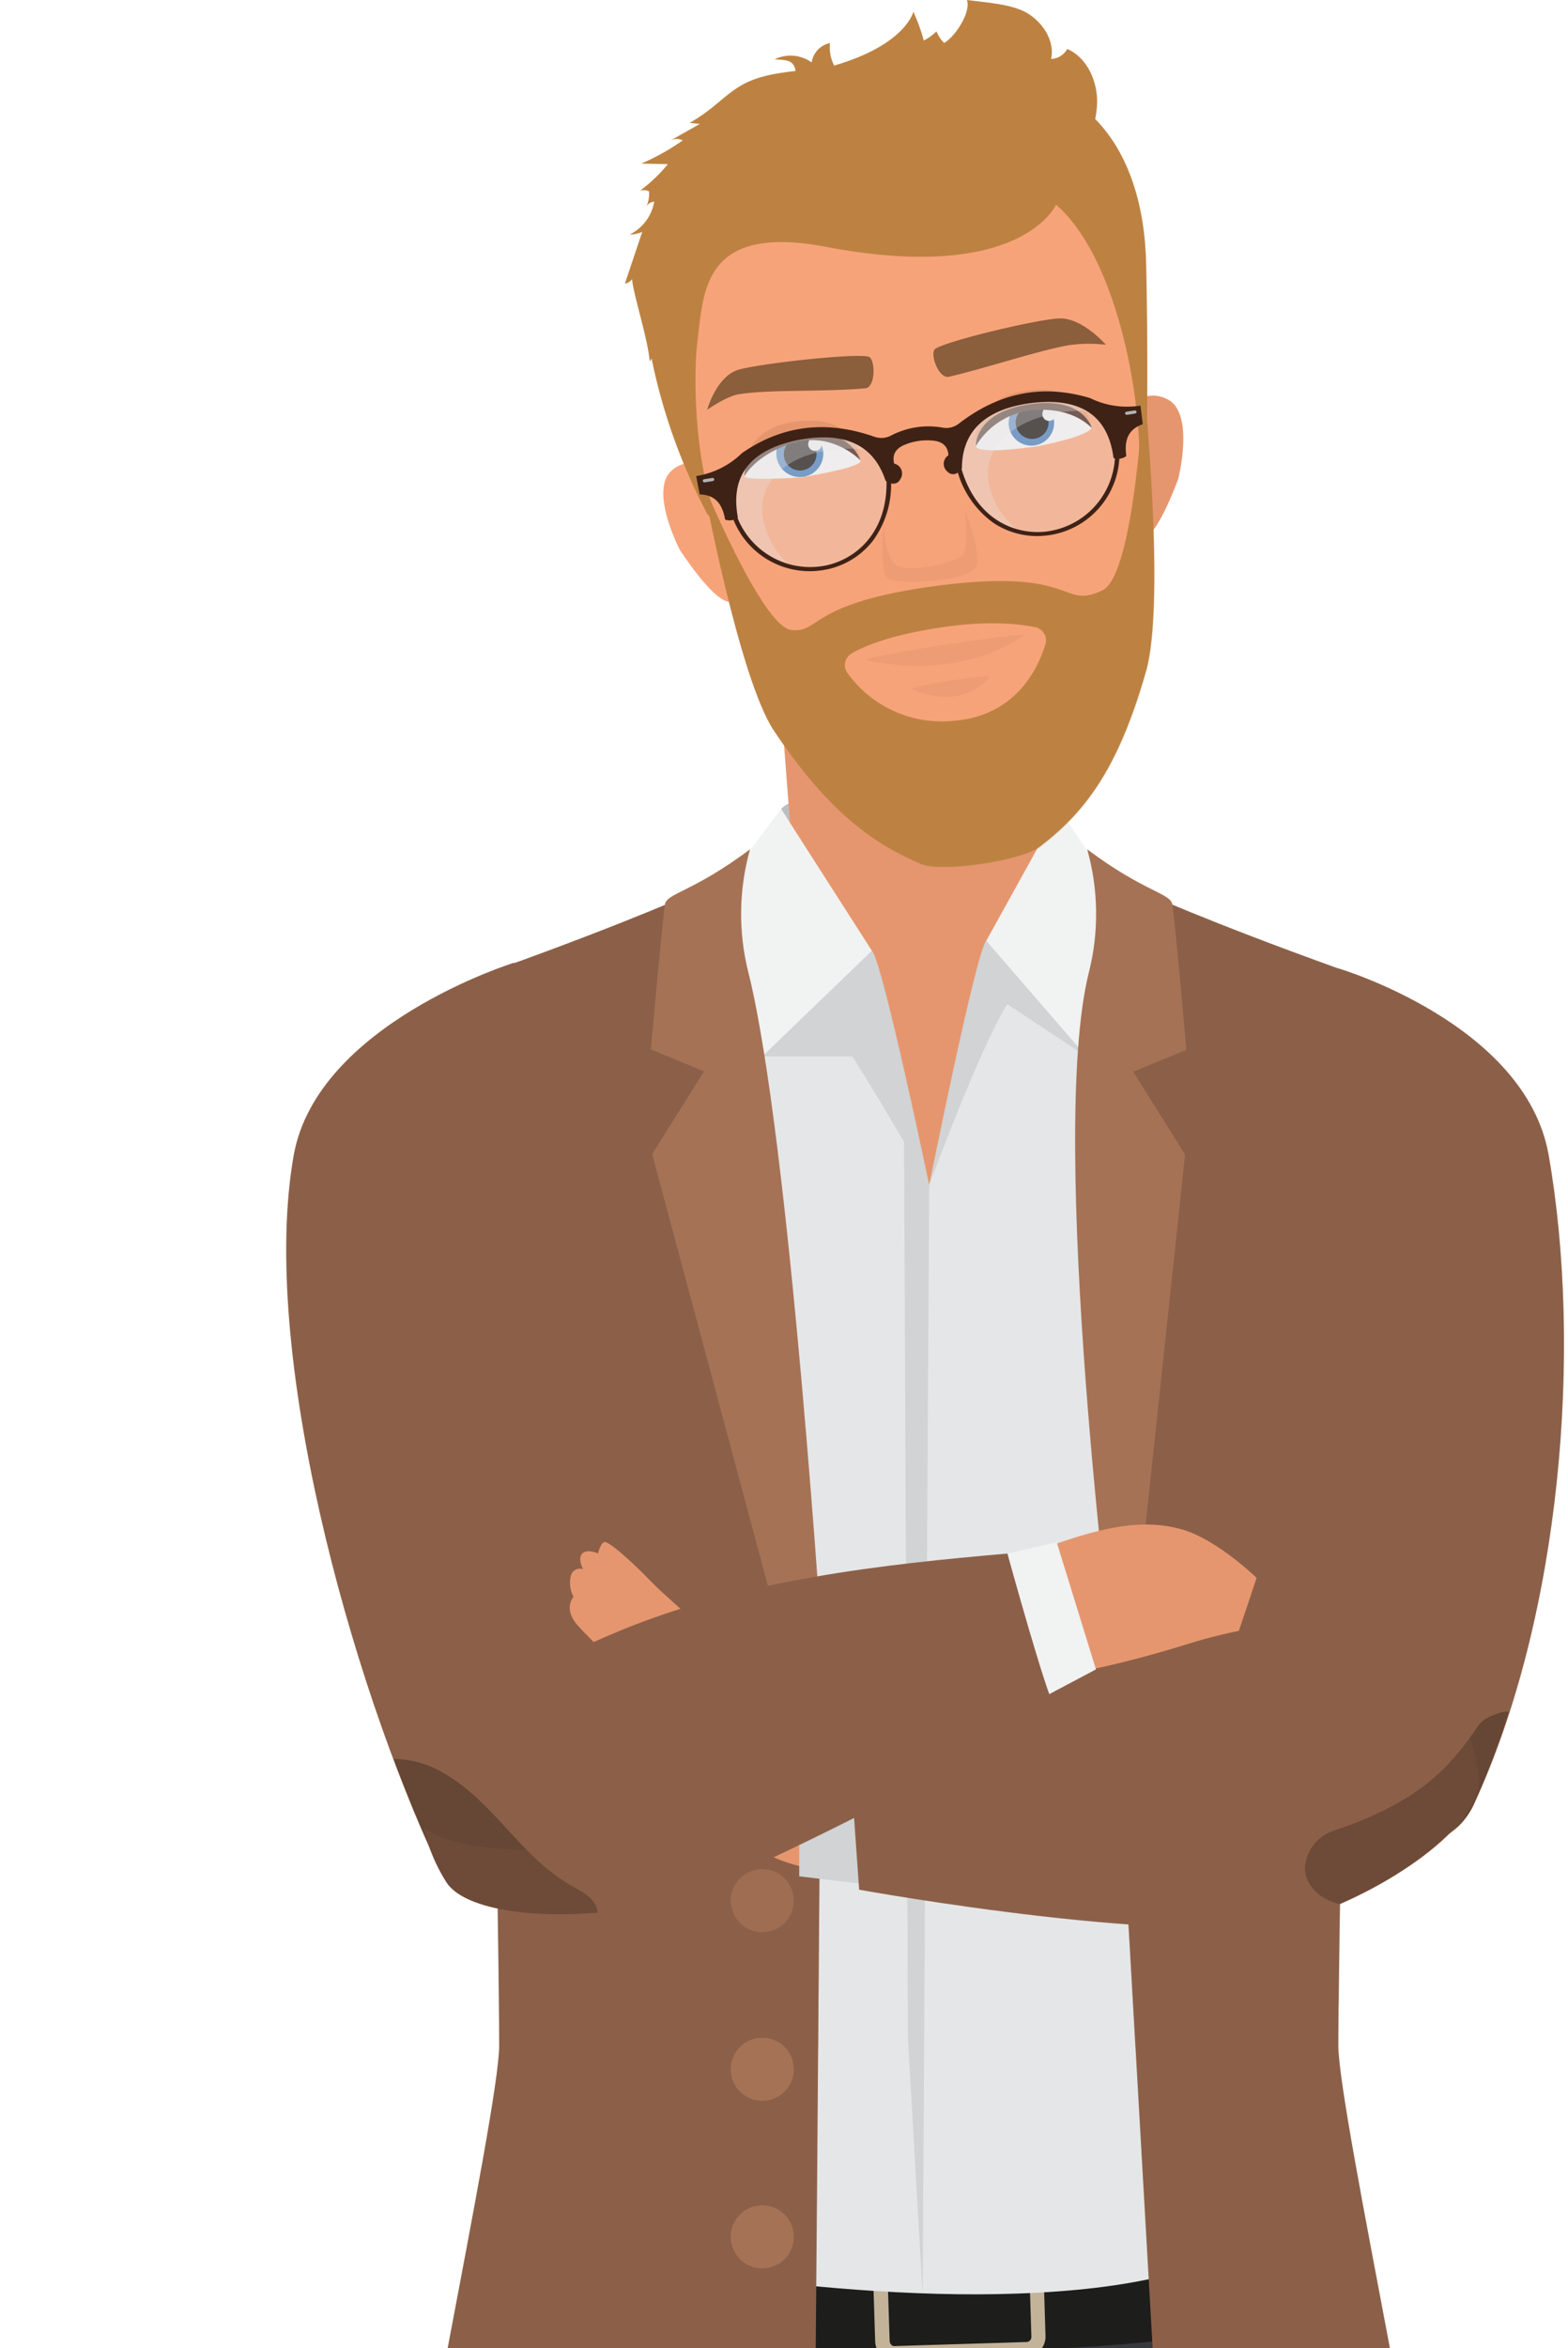 <svg width="286" height="428" viewBox="0 0 286 428" fill="none" xmlns="http://www.w3.org/2000/svg">
<path d="M55.789 727.53C56.299 716.61 76.379 564.32 89.089 479.29C94.089 445.72 100.089 423.09 100.089 423.09L233.789 419.25C237.239 428.56 244.559 446.55 246.129 471.92C253.949 597.92 236.499 880.57 231.269 897.31C229.469 903.08 176.949 908.68 180.369 889.52C183.789 870.36 172.659 528.87 172.659 528.87C172.659 528.87 118.869 705.08 118.459 723.36C118.029 742.49 87.089 891.08 75.669 895.15C64.249 899.22 22.669 904.15 23.729 895.73C24.789 887.31 55.069 742.75 55.789 727.53Z" fill="#36393D"/>
<g style="mix-blend-mode:screen" opacity="0.2">
<path d="M55.789 727.529C56.499 712.299 94.269 425.689 94.269 425.689L164.629 429.499L162.769 520.269L172.669 528.909C172.669 528.909 118.879 705.119 118.469 723.399C118.039 742.529 87.099 891.119 75.679 895.189C64.259 899.259 22.679 904.189 23.739 895.769C24.799 887.349 55.069 742.749 55.789 727.529Z" fill="#2E2B2D"/>
</g>
<path d="M101.27 409.631C124.38 412.931 177.49 413.801 199.04 409.891C220.59 405.981 230.14 403.811 230.14 403.811L233.73 419.251C233.73 419.251 239.52 425.251 196.96 427.841C154.4 430.431 108.79 428.071 101.27 424.951C97.88 423.531 101.27 409.631 101.27 409.631Z" fill="#1D1D1B"/>
<path d="M189.369 425.87C189.385 426.161 189.343 426.453 189.245 426.728C189.148 427.003 188.996 427.256 188.8 427.472C188.603 427.688 188.366 427.862 188.101 427.986C187.837 428.109 187.55 428.178 187.259 428.19L163.179 428.94C162.886 428.945 162.596 428.893 162.324 428.785C162.052 428.678 161.804 428.518 161.594 428.314C161.384 428.111 161.216 427.868 161.1 427.6C160.984 427.331 160.923 427.042 160.919 426.75L160.509 413.42C160.494 413.129 160.537 412.838 160.635 412.563C160.733 412.289 160.885 412.036 161.081 411.821C161.277 411.605 161.514 411.43 161.778 411.307C162.042 411.183 162.328 411.113 162.619 411.1L186.709 410.35C187 410.346 187.29 410.399 187.561 410.507C187.832 410.615 188.078 410.775 188.287 410.979C188.496 411.182 188.663 411.425 188.778 411.693C188.893 411.96 188.955 412.248 188.959 412.54L189.369 425.87Z" fill="#1D1D1B"/>
<path d="M163.1 430.24C162.228 430.241 161.389 429.904 160.76 429.3C160.413 428.978 160.135 428.59 159.941 428.159C159.747 427.728 159.641 427.262 159.63 426.79L159.21 413.46C159.199 412.987 159.282 412.516 159.454 412.075C159.626 411.634 159.882 411.231 160.21 410.89C160.518 410.558 160.889 410.291 161.301 410.104C161.713 409.917 162.158 409.813 162.61 409.8L186.7 409.05C187.611 409.031 188.493 409.368 189.16 409.99C189.852 410.645 190.258 411.547 190.29 412.5L190.7 425.83C190.719 426.788 190.36 427.715 189.7 428.41C189.074 429.073 188.211 429.461 187.3 429.49L163.21 430.23L163.1 430.24ZM186.78 411.64L162.69 412.39C162.465 412.399 162.254 412.496 162.1 412.66C162.008 412.754 161.937 412.867 161.892 412.992C161.848 413.116 161.83 413.248 161.84 413.38L162.27 426.69C162.273 426.821 162.302 426.95 162.355 427.07C162.409 427.191 162.485 427.299 162.58 427.39C162.651 427.477 162.744 427.544 162.85 427.584C162.955 427.624 163.068 427.637 163.18 427.62L187.27 426.88C187.381 426.876 187.491 426.85 187.592 426.804C187.693 426.757 187.784 426.691 187.86 426.61C187.951 426.516 188.021 426.404 188.065 426.282C188.11 426.16 188.129 426.03 188.12 425.9L187.71 412.56C187.707 412.428 187.678 412.299 187.625 412.179C187.571 412.059 187.495 411.95 187.4 411.86C187.223 411.725 187.001 411.664 186.78 411.69V411.64Z" fill="#C3B398"/>
<path d="M142.499 147.471C145.799 142.321 190.689 145.621 193.189 147.471C195.689 149.321 196.589 166.181 196.589 166.181V191.181L139.269 185.831L139.039 164.761C139.039 164.761 139.269 152.531 142.499 147.471Z" fill="#BCBEC0"/>
<path d="M89.09 184.4C112.79 175.69 128.09 171.11 135.16 167.94C141.04 165.41 144.61 156.51 144.09 149.94C143.2 138.77 140.88 106.87 140.88 106.87L190.72 104.17C190.72 104.17 188.85 143.82 192.54 156.5C194.44 163 199.97 164.75 204.54 166.17C220.11 170.98 223.75 178.78 239.32 193.76C252.24 206.2 235.87 302.27 228.32 341.01C224.95 358.32 227.91 398.35 227.91 398.35C182.67 411.54 124.99 407.64 105.78 389.88C105.78 389.88 106.55 354.01 105.59 337.7C103.42 299.95 91.15 222.86 89.09 184.4Z" fill="#E6966E"/>
<path d="M137.679 163.92C141.429 167.79 151.569 170.28 158.279 181.75L169.489 216.01C169.489 216.01 173.069 197.92 179.889 185.88C186.449 174.3 196.179 168.82 202.639 165.75C202.639 165.75 239.079 173.25 248.389 178.8C257.699 184.35 243.119 277.61 243.119 277.61C243.119 277.61 231.959 343.88 230.119 403.81C230.119 403.81 228.659 416.49 185.649 418.05C146.569 419.46 101.249 409.63 101.249 409.63C105.029 383.17 88.059 269.27 88.059 269.27C88.059 269.27 81.939 178.46 93.709 175.48C106.629 172.23 137.679 163.92 137.679 163.92Z" fill="#E5E6E7"/>
<path d="M159.029 173.289C160.959 175.149 169.489 216.009 169.489 216.009C169.489 216.009 161.079 201.389 155.489 192.569H139.059L142.519 147.469C142.519 147.469 157.099 171.439 159.029 173.289Z" fill="#D1D3D4"/>
<path d="M159.03 173.289L139.03 192.569C139.03 192.569 130.15 172.349 131.58 163.709C132.08 160.709 142.49 147.469 142.49 147.469L159.03 173.289Z" fill="#F1F2F2"/>
<path d="M179.89 171.48C178.04 173.34 169.49 216.01 169.49 216.01C169.49 216.01 178.35 191.83 183.71 183.01L198.16 192.58L193.16 147.48C193.16 147.48 181.73 169.62 179.89 171.48Z" fill="#D1D3D4"/>
<path d="M179.891 171.479L198.16 192.569C198.16 192.569 205.931 174.809 204.571 166.179C204.091 163.179 193.19 147.469 193.19 147.469L179.891 171.479Z" fill="#F1F2F2"/>
<path d="M169.489 216.011L168.289 418.251L165.609 371.591L164.898 207.891L169.489 216.011Z" fill="#D1D3D4"/>
<path d="M203.12 303.169C203.12 303.169 213.33 482.359 213.78 489.599C214.23 496.839 258.87 485.379 261.11 478.469C263.35 471.559 244.11 385.089 244.11 372.779C244.11 360.469 245.53 245.779 249.5 233.529C253.47 221.279 255.69 180.679 244.11 176.529C220.24 167.949 208.32 162.529 208.32 162.529L198.57 186.459L203.12 303.169Z" fill="#8C6048"/>
<g style="mix-blend-mode:multiply" opacity="0.3">
<path d="M246.76 264.14C246.27 263.36 245.759 262.98 245.219 263.2C238.699 265.87 220.22 273.48 202.1 276.73L203.1 303.17C203.1 303.17 204.95 335.47 207.1 373.17C220.1 371.98 234.539 368.17 244.209 365.32C244.419 345.83 245.18 296.89 246.76 264.14Z" fill="#8C6048"/>
</g>
<path d="M213.839 164.901C213.539 162.761 208.839 162.691 198.299 154.801C200.36 162.108 200.471 169.828 198.619 177.191C190.999 207.481 203.119 303.191 203.119 303.191L204.209 322.441L216.149 210.441L206.689 195.341L216.389 191.341C216.389 191.341 214.509 169.741 213.839 164.901Z" fill="#A67255"/>
<path d="M149.689 311.341C149.689 311.341 148.499 483.251 148.049 490.491C147.599 497.731 76.279 485.381 74.049 478.491C71.819 471.601 91.049 385.111 91.049 372.801C91.049 360.491 89.629 245.801 85.659 233.551C81.689 221.301 79.469 180.701 91.049 176.551C114.919 167.971 126.839 162.551 126.839 162.551L136.589 186.481L149.689 311.341Z" fill="#8C6048"/>
<path d="M139.039 340.689C137.901 340.689 136.789 341.027 135.844 341.659C134.898 342.291 134.161 343.19 133.726 344.241C133.291 345.293 133.178 346.449 133.4 347.565C133.623 348.681 134.172 349.705 134.977 350.509C135.782 351.313 136.807 351.859 137.923 352.08C139.04 352.301 140.196 352.186 141.246 351.749C142.297 351.312 143.194 350.574 143.825 349.627C144.456 348.68 144.791 347.567 144.789 346.429C144.789 345.675 144.64 344.928 144.351 344.231C144.062 343.533 143.638 342.9 143.104 342.367C142.57 341.834 141.936 341.411 141.239 341.124C140.541 340.836 139.794 340.688 139.039 340.689Z" fill="#A67255"/>
<path d="M139.039 371.42C137.901 371.42 136.789 371.757 135.844 372.39C134.898 373.022 134.161 373.921 133.726 374.972C133.291 376.023 133.178 377.18 133.4 378.295C133.623 379.411 134.172 380.436 134.977 381.239C135.782 382.043 136.807 382.59 137.923 382.811C139.04 383.031 140.196 382.916 141.246 382.479C142.297 382.043 143.194 381.304 143.825 380.357C144.456 379.41 144.791 378.298 144.789 377.16C144.789 376.405 144.64 375.658 144.351 374.961C144.062 374.264 143.638 373.631 143.104 373.098C142.57 372.564 141.936 372.142 141.239 371.854C140.541 371.566 139.794 371.419 139.039 371.42Z" fill="#A67255"/>
<path d="M139.039 401.961C137.902 401.961 136.79 402.298 135.845 402.93C134.899 403.562 134.162 404.46 133.727 405.511C133.292 406.561 133.178 407.717 133.4 408.833C133.621 409.948 134.169 410.973 134.973 411.777C135.777 412.581 136.802 413.129 137.917 413.35C139.033 413.572 140.189 413.458 141.24 413.023C142.29 412.588 143.188 411.851 143.82 410.905C144.452 409.96 144.789 408.848 144.789 407.711C144.79 406.955 144.643 406.207 144.354 405.509C144.066 404.811 143.642 404.176 143.108 403.642C142.574 403.108 141.939 402.684 141.241 402.396C140.543 402.107 139.795 401.96 139.039 401.961Z" fill="#A67255"/>
<g style="mix-blend-mode:multiply" opacity="0.3">
<path d="M103.949 263.199C103.949 263.199 94.009 292.539 90.109 316.969C90.339 326.909 90.519 336.439 90.649 344.799C99.439 361.459 139.109 371.089 149.229 373.309C149.499 339.389 149.689 311.309 149.689 311.309L148.189 297.049L145.769 291.049C145.769 291.049 126.749 282.249 103.949 263.199Z" fill="#8C6048"/>
</g>
<path d="M121.269 164.901C121.569 162.761 126.269 162.691 136.809 154.801C134.748 162.108 134.637 169.828 136.489 177.191C144.099 207.481 150.199 303.441 150.199 303.441L149.099 322.701L118.959 210.371L128.419 195.271L118.719 191.271C118.719 191.271 120.639 169.741 121.269 164.901Z" fill="#A67255"/>
<g style="mix-blend-mode:multiply" opacity="0.5">
<g style="mix-blend-mode:multiply" opacity="0.5">
<path d="M227.83 299.621L228.15 299.561L227.83 299.621Z" fill="#F1F2F2"/>
</g>
</g>
<path d="M93.749 175.48C100.649 198.25 106.449 238.63 111.749 271.21C111.749 271.21 123.149 308.85 126.569 315.1C131.899 324.84 89.479 360.48 80.039 340.48C63.799 306.06 47.269 245.89 53.579 210.53C57.889 186.6 93.749 175.48 93.749 175.48Z" fill="#8C6048"/>
<g style="mix-blend-mode:multiply" opacity="0.2">
<path d="M126.61 315.1C123.19 308.85 111.79 271.21 111.79 271.21C108.79 252.8 105.61 231.91 102.18 213.1C100.9 239.27 99.39 266.77 102.07 283.17C102.07 283.17 97.42 298.61 89.66 304.28C84.66 307.93 81.32 322.82 77.57 334.91C78.4 336.82 79.24 338.7 80.08 340.48C89.52 360.48 131.94 324.84 126.61 315.1Z" fill="#8C6048"/>
</g>
<path d="M147.27 340.48C140.11 338.98 132.21 334.94 129.63 325.88C127.05 316.82 107.7 299.11 105.2 296.07C102.7 293.03 104.62 291.07 104.62 291.07C104.018 289.943 103.827 288.642 104.08 287.39C104.117 287.138 104.209 286.898 104.35 286.686C104.491 286.475 104.678 286.297 104.897 286.167C105.115 286.037 105.36 285.957 105.613 285.933C105.866 285.909 106.121 285.942 106.36 286.03C106.36 286.03 105.29 284.09 106.21 283.16C107.13 282.23 109.1 283.16 109.1 283.16C109.1 283.16 109.4 281.5 110.16 281.1C110.92 280.7 115.33 284.73 118.98 288.49C122.63 292.25 131.6 299.1 135.98 305.95C140.36 312.8 153.27 321.32 153.27 321.32L147.27 340.48Z" fill="#E6966E"/>
<g style="mix-blend-mode:multiply" opacity="0.5">
<g style="mix-blend-mode:multiply" opacity="0.5">
<path d="M120.679 297.56C120.679 297.56 110.109 287.78 105.949 284.73C106.04 285.184 106.188 285.624 106.389 286.04C105.976 285.911 105.533 285.911 105.119 286.04L120.679 297.56Z" fill="#E6966E"/>
</g>
<g style="mix-blend-mode:multiply" opacity="0.5">
<path d="M120.109 300.981C120.109 300.981 108.589 292.421 104.509 289.911C104.369 289.831 104.269 289.721 104.139 289.631C104.255 290.131 104.426 290.618 104.649 291.081C104.489 291.269 104.355 291.478 104.249 291.701C110.609 294.841 120.109 300.981 120.109 300.981Z" fill="#E6966E"/>
</g>
<g style="mix-blend-mode:multiply" opacity="0.5">
<path d="M109.329 282.42C109.25 282.666 109.183 282.917 109.129 283.17C108.67 282.986 108.19 282.862 107.699 282.8L123.529 296.07C119.121 291.193 114.376 286.632 109.329 282.42Z" fill="#E6966E"/>
</g>
</g>
<path d="M188.35 282.991C200.82 278.131 208.429 276.801 215.419 278.721C222.409 280.641 230.14 288.501 230.14 288.501L227.14 297.261C227.14 297.261 203.379 304.121 199.899 304.261C196.419 304.401 188.35 282.991 188.35 282.991Z" fill="#E6966E"/>
<path d="M244.16 176.52C237.37 199.29 239.161 240.71 233.881 273.29C233.881 273.29 221.981 310.5 218.621 316.75C213.381 326.49 259.491 348.99 268.781 328.99C284.781 294.57 288.67 245.89 282.47 210.53C278.27 186.6 244.16 176.52 244.16 176.52Z" fill="#8C6048"/>
<g style="mix-blend-mode:multiply" opacity="0.2">
<path d="M282.47 210.53C281.986 207.823 281.107 205.202 279.861 202.75C280.441 232.63 275.23 265.84 263.42 291.28C256.64 305.89 259.681 289 225.801 297.36C222.121 308.41 220.531 313.19 218.621 316.75C213.381 326.49 259.491 348.99 268.781 328.99C284.761 294.57 288.67 245.89 282.47 210.53Z" fill="#8C6048"/>
</g>
<path d="M154.359 311.211H145.779V342.001L157.469 343.391L154.359 311.211Z" fill="#D1D3D4"/>
<path d="M154.359 311.21L156.709 344.43C156.709 344.43 218.329 355.59 237.639 349.58C252.319 345.01 270.879 332.65 269.689 323.72C266.879 302.55 249.689 289.36 216.749 299.62C193.889 306.74 180.479 307.15 154.359 311.21Z" fill="#8C6048"/>
<path d="M273.97 312.069C272.38 312.569 270.6 313.159 269.65 314.529C264.86 321.459 259.56 328.319 243.03 333.749C241.665 334.246 240.47 335.121 239.584 336.272C238.699 337.423 238.16 338.803 238.03 340.249C237.87 342.609 239.52 344.799 241.57 345.989C242.432 346.46 243.349 346.819 244.3 347.059C252.02 343.719 259.82 338.829 264.71 333.799C266.447 332.566 267.841 330.911 268.76 328.989C271.264 323.443 273.428 317.749 275.24 311.939C274.814 311.943 274.389 311.986 273.97 312.069Z" fill="#664634"/>
<g style="mix-blend-mode:multiply" opacity="0.2">
<path d="M265.99 311.69C265.99 320.53 248.15 332.27 233.99 336.69C214.68 342.69 195.94 342.37 185.38 336.26C174.67 330.06 222.74 299.37 225.85 297.4C222.795 297.989 219.774 298.744 216.8 299.66C193.94 306.78 180.53 307.19 154.41 311.25L156.76 344.47C156.76 344.47 218.38 355.63 237.69 349.62C252.37 345.05 270.93 332.69 269.74 323.76C269.199 319.55 267.93 315.466 265.99 311.69Z" fill="#8C6048"/>
</g>
<path d="M183.75 283.169L192.74 281.109L199.9 304.279L190.45 309.289L183.75 283.169Z" fill="#F1F2F2"/>
<path d="M183.75 283.17C183.75 283.17 191.17 310.09 192.27 310.69C184.83 316.89 146.47 336.79 127.49 344.6C113.06 350.54 86.15 350.6 81.42 342.97C70.2 324.8 80.83 310.5 113.25 297.16C135.68 287.94 161.13 285.12 183.75 283.17Z" fill="#8C6048"/>
<path d="M109.009 348.62C108.981 348.278 108.907 347.942 108.789 347.62C108.039 345.62 105.919 344.68 104.099 343.62C99.299 340.9 95.539 336.7 91.789 332.62C88.039 328.54 84.069 324.52 79.059 322.21C76.771 321.18 74.298 320.626 71.789 320.58C73.859 326.11 75.989 331.37 78.139 336.18C78.941 338.571 80.025 340.857 81.369 342.99C84.429 347.95 96.769 349.69 109.009 348.62Z" fill="#664634"/>
<g style="mix-blend-mode:multiply" opacity="0.2">
<path d="M121.389 332.849C108.389 338.209 85.279 338.789 77.389 333.239C78.105 336.709 79.462 340.015 81.389 342.989C86.119 350.649 113.029 350.559 127.459 344.619C146.459 336.809 184.799 316.909 192.239 310.709C191.819 310.459 190.349 305.879 188.749 300.539C171.899 309.939 136.739 326.539 121.389 332.849Z" fill="#8C6048"/>
</g>
<path d="M203.209 76.621L203.809 97.041C204.332 97.628 204.999 98.07 205.744 98.323C206.489 98.575 207.287 98.629 208.059 98.481C211.059 98.151 214.919 87.241 214.919 87.241C214.919 87.241 217.919 75.461 213.049 72.831C207.669 69.941 203.209 76.621 203.209 76.621Z" fill="#E6966E"/>
<path d="M132.929 87.34L137.029 107.34C136.659 108.024 136.118 108.6 135.459 109.012C134.8 109.424 134.045 109.658 133.269 109.69C130.269 110.01 123.999 100.22 123.999 100.22C123.999 100.22 118.349 89.41 122.519 85.76C127.039 81.81 132.929 87.34 132.929 87.34Z" fill="#F7A379"/>
<path d="M205.959 46.77C205.959 46.77 212.19 105.31 208.08 112.93C203.97 120.55 192.079 139 186.299 142.66C183.417 144.525 180.181 145.776 176.793 146.335C173.405 146.894 169.939 146.75 166.61 145.91C159.38 144.18 144.919 130.48 139.259 124.91C132.259 118.13 120.769 51.83 121.459 56.91C121.459 56.91 121.37 23.91 160.13 19.52C194.15 15.69 205.959 46.77 205.959 46.77Z" fill="#F7A379"/>
<path d="M128.139 87.8C128.139 87.8 134.779 123.59 141.139 133.14C151.559 148.77 160.049 154.03 167.869 157.42C171.679 159.08 186.349 156.85 189.649 154.32C197.649 148.18 203.829 140.58 209.029 122.32C212.629 109.67 208.649 70.32 208.649 70.32C208.649 70.32 207.059 104.76 201.079 107.6C193.359 111.25 196.709 103.37 170.849 106.78C147.379 109.88 149.699 115.42 144.339 114.83C138.979 114.24 128.139 87.8 128.139 87.8ZM154.589 122.69C154.386 122.417 154.242 122.105 154.167 121.773C154.092 121.441 154.087 121.097 154.151 120.763C154.216 120.429 154.35 120.113 154.544 119.833C154.738 119.554 154.988 119.318 155.279 119.14C157.629 117.75 162.489 115.7 171.949 114.32C180.369 113.08 185.949 113.73 188.839 114.32C189.174 114.391 189.491 114.531 189.769 114.731C190.047 114.932 190.28 115.188 190.453 115.484C190.626 115.779 190.736 116.108 190.775 116.448C190.813 116.788 190.781 117.133 190.679 117.46C189.359 121.77 185.369 130.35 174.239 131.36C170.488 131.794 166.69 131.219 163.236 129.695C159.782 128.171 156.797 125.753 154.589 122.69Z" fill="#BD8242"/>
<g style="mix-blend-mode:multiply" opacity="0.3">
<path d="M208.419 74.35C209.309 86.98 210.179 106.49 207.839 114.74C204.839 125.16 201.579 132.05 197.839 137.24C197.639 135.45 196.969 133.67 196.839 131.86C196.272 135.535 195.132 139.098 193.459 142.42C191.888 143.976 190.218 145.429 188.459 146.77C187.567 147.336 186.601 147.777 185.589 148.08C185.757 145.721 185.284 143.361 184.219 141.25C184.186 143.483 183.521 145.66 182.299 147.53C181.781 147.354 181.328 147.027 180.999 146.59C180.589 147.24 180.189 147.9 179.789 148.59C179.129 147.943 178.704 147.095 178.579 146.18C178.399 147.39 178.329 148.61 178.219 149.84C175.933 150.206 173.624 150.413 171.309 150.46C169.29 149.563 167.394 148.41 165.669 147.03C160.779 143.16 157.029 136.67 157.029 136.67C157.029 136.67 160.029 144.01 164.529 148.9C162.24 147.821 160.043 146.556 157.959 145.12C156.926 143.94 155.926 142.743 154.959 141.53L151.719 137.53C150.84 136.663 150.292 135.517 150.169 134.29L149.919 136.29L146.139 131.29C145.879 132.157 145.879 133.082 146.139 133.95C143.95 131.305 141.901 128.548 139.999 125.69C135.679 119.21 131.239 100.69 128.829 89.39L128.199 87.91C128.199 87.91 134.839 123.7 141.199 133.25C151.619 148.88 160.109 154.14 167.929 157.53C171.739 159.19 186.409 156.96 189.709 154.43C197.709 148.29 203.889 140.69 209.089 122.43C212.689 109.78 208.709 70.43 208.709 70.43C208.709 70.43 208.589 71.91 208.419 74.35Z" fill="#BD8242"/>
</g>
<path d="M199.76 21.69C199.947 20.78 200.064 19.858 200.111 18.93C200.241 14.93 198.37 10.54 194.67 8.93C194.377 9.459 193.952 9.905 193.438 10.223C192.923 10.542 192.335 10.723 191.73 10.75C192.41 7.49 190.28 4.18 187.45 2.44C184.62 0.7 179.651 0.44 176.361 0C177.151 2.2 174.24 6.67 172.21 7.84C171.601 7.237 171.121 6.515 170.801 5.72C170.127 6.395 169.351 6.959 168.5 7.39C168.008 5.589 167.372 3.83 166.601 2.13C166.601 2.13 165.27 8.13 152.15 11.95C151.496 10.689 151.229 9.263 151.381 7.85C150.529 8.025 149.752 8.458 149.155 9.089C148.557 9.72 148.168 10.52 148.041 11.38C147.071 10.682 145.93 10.26 144.739 10.16C143.549 10.06 142.353 10.284 141.281 10.81C143.281 10.96 144.771 10.81 145.111 12.93C145.111 12.93 142.471 13.24 141.111 13.51C133.111 15.04 132.551 18.51 125.791 22.41L127.641 22.59L122.331 25.59C122.673 25.422 123.049 25.335 123.431 25.335C123.812 25.335 124.188 25.422 124.531 25.59C122.161 27.253 119.628 28.671 116.97 29.82L121.821 29.92C120.335 31.732 118.632 33.354 116.75 34.75C117.291 34.594 117.869 34.636 118.38 34.87C118.472 35.907 118.264 36.948 117.781 37.87C117.904 37.555 118.116 37.282 118.391 37.085C118.666 36.888 118.993 36.775 119.331 36.76C119.109 38.045 118.586 39.259 117.804 40.302C117.021 41.346 116.002 42.188 114.831 42.76C115.625 42.749 116.41 42.583 117.141 42.27L113.98 51.7C114.243 51.656 114.494 51.56 114.719 51.417C114.944 51.275 115.138 51.089 115.291 50.87C115.381 53.2 118.22 61.87 118.5 65.87C118.62 65.72 118.73 65.53 118.85 65.37C120.871 75.246 124.292 84.782 129.01 93.69C129.43 94.45 130.541 94.15 130.541 94.15C126.541 83.15 126.48 68.01 127.22 62.05C128.35 52.96 128.31 40.73 150.72 45C186.32 51.77 192.621 37.31 192.621 37.31C202.621 45.91 207.801 68.31 207.871 84.18C207.871 84.18 208.87 84.58 208.97 83.79C209.31 80.97 209.391 62.96 209.061 48.13C208.831 37.51 205.94 27.96 199.76 21.69Z" fill="#BD8242"/>
<g style="mix-blend-mode:multiply" opacity="0.3">
<g style="mix-blend-mode:multiply" opacity="0.3">
<path d="M170.799 5.77C170.125 6.445 169.349 7.008 168.499 7.44C168.006 5.639 167.371 3.88 166.599 2.18C166.599 2.18 166.509 2.44 166.349 2.8C166.425 4.039 166.008 5.257 165.189 6.19C163.691 8.152 161.868 9.843 159.799 11.19C164.043 10.938 168.045 9.129 171.039 6.11C170.969 5.99 170.849 5.9 170.799 5.77Z" fill="#BD8242"/>
</g>
<g style="mix-blend-mode:multiply" opacity="0.3">
<path d="M197.949 11.81C197.818 12.571 197.641 13.322 197.419 14.06C196.863 15.553 196.005 16.915 194.899 18.061C191.784 21.534 187.896 24.226 183.549 25.921C187.563 25.663 191.513 24.786 195.259 23.321C196.789 22.791 198.259 22.171 199.789 21.511C199.961 20.67 200.068 19.817 200.109 18.961C200.184 16.406 199.426 13.896 197.949 11.81Z" fill="#BD8242"/>
</g>
<g style="mix-blend-mode:multiply" opacity="0.3">
<path d="M194.788 9.06C194.75 9.031 194.71 9.005 194.668 8.98C194.375 9.51 193.95 9.955 193.436 10.274C192.921 10.592 192.333 10.774 191.728 10.8C192.026 9.206 191.746 7.557 190.938 6.15C190.718 6.49 190.508 6.83 190.278 7.15C189.346 8.616 188.264 9.98 187.048 11.22C185.066 12.951 182.786 14.306 180.318 15.22C184.449 14.81 188.456 13.572 192.098 11.58C193.208 11.002 194.139 10.13 194.788 9.06Z" fill="#BD8242"/>
</g>
</g>
<g style="mix-blend-mode:multiply" opacity="0.3">
<path d="M192.789 32.75C192.789 32.75 186.489 47.22 150.899 40.44C128.479 36.17 128.519 48.44 127.389 57.5C127.157 59.666 127.043 61.842 127.049 64.02C127.049 63.31 127.149 62.61 127.219 62.02C128.349 52.93 128.309 40.7 150.719 44.97C186.319 51.74 192.619 37.28 192.619 37.28C202.619 45.88 207.799 68.28 207.869 84.15L208.039 79.59C207.979 63.8 202.749 41.36 192.789 32.75Z" fill="#BD8242"/>
</g>
<g style="mix-blend-mode:multiply" opacity="0.5">
<path d="M175.96 92.891C175.96 92.891 178.87 100.061 178.17 103.001C177.47 105.941 163.54 106.861 161.93 105.431C160.32 104.001 161.19 95.071 161.19 95.071C161.19 95.071 161.29 101.571 163.51 103.021C165.73 104.471 174.74 102.611 175.71 100.921C176.68 99.231 175.96 92.891 175.96 92.891Z" fill="#E6966E"/>
</g>
<path d="M143.79 80.691C140.456 81.695 137.609 83.891 135.79 86.861C135.79 86.861 135.46 87.681 146.19 87.011C154.81 85.521 157.07 84.591 156.95 83.951C156.64 82.231 150.99 78.431 143.79 80.691Z" fill="#F2F0F0"/>
<path d="M150.079 81.839C149.913 81.002 149.5 80.234 148.894 79.634C148.288 79.034 147.516 78.628 146.678 78.469C145.84 78.311 144.973 78.406 144.189 78.743C143.406 79.081 142.741 79.644 142.28 80.362C141.819 81.08 141.583 81.919 141.603 82.772C141.622 83.625 141.896 84.453 142.389 85.149C142.883 85.845 143.573 86.378 144.371 86.679C145.169 86.98 146.039 87.036 146.869 86.839C147.953 86.593 148.896 85.93 149.496 84.995C150.097 84.06 150.306 82.927 150.079 81.839Z" fill="#487CB8"/>
<path d="M148.869 82.12C148.673 81.352 148.182 80.693 147.502 80.286C146.821 79.88 146.008 79.759 145.239 79.95C144.863 80.038 144.508 80.2 144.194 80.426C143.881 80.652 143.614 80.938 143.411 81.266C143.208 81.595 143.071 81.96 143.009 82.342C142.947 82.724 142.961 83.114 143.049 83.49C143.138 83.866 143.3 84.221 143.525 84.535C143.751 84.849 144.037 85.115 144.366 85.318C144.694 85.521 145.06 85.658 145.441 85.72C145.823 85.782 146.213 85.768 146.589 85.68C147.362 85.507 148.036 85.037 148.463 84.37C148.89 83.703 149.036 82.894 148.869 82.12Z" fill="#18100E"/>
<path d="M149.88 80.691C149.843 80.53 149.775 80.379 149.68 80.245C149.585 80.111 149.464 79.997 149.325 79.91C149.185 79.823 149.03 79.763 148.868 79.736C148.706 79.709 148.54 79.714 148.38 79.751C148.22 79.787 148.068 79.855 147.934 79.951C147.801 80.046 147.687 80.166 147.599 80.306C147.512 80.445 147.453 80.6 147.426 80.762C147.398 80.924 147.403 81.09 147.44 81.251C147.52 81.569 147.723 81.843 148.004 82.013C148.284 82.183 148.62 82.236 148.94 82.16C149.259 82.089 149.536 81.894 149.712 81.619C149.888 81.344 149.949 81.01 149.88 80.691Z" fill="#EFECEC"/>
<path d="M144.149 76.989C156.359 74.829 156.929 83.899 156.929 83.899C156.929 83.899 152.529 78.469 144.079 80.269C138.899 81.369 135.769 86.809 135.769 86.809C135.769 86.809 134.949 78.609 144.149 76.989Z" fill="#E6966E"/>
<path d="M144.429 79.42C154.909 77.04 156.929 83.9 156.929 83.9C156.929 83.9 151.809 78.51 144.529 80.78C137.879 82.85 135.769 86.78 135.769 86.78C135.769 86.78 135.419 81.46 144.429 79.42Z" fill="#412118"/>
<path d="M189.65 74.38C193.154 74.287 196.554 75.581 199.11 77.98C199.11 77.98 199.04 79.38 189.31 81.33C179.89 82.66 178.07 81.91 178 81.33C177.87 78.88 183.69 74.51 189.65 74.38Z" fill="#F2F0F0"/>
<path d="M183.979 77.34C183.93 76.226 184.322 75.138 185.071 74.312C185.821 73.486 186.865 72.99 187.979 72.93C188.794 72.902 189.599 73.115 190.294 73.543C190.989 73.97 191.542 74.592 191.885 75.332C192.229 76.072 192.346 76.897 192.223 77.703C192.1 78.51 191.742 79.262 191.194 79.866C190.646 80.47 189.933 80.899 189.142 81.1C188.351 81.301 187.519 81.264 186.749 80.995C185.98 80.725 185.306 80.235 184.813 79.585C184.321 78.935 184.03 78.154 183.979 77.34Z" fill="#487CB8"/>
<path d="M185.269 77.261C185.218 76.668 185.346 76.073 185.635 75.552C185.924 75.031 186.361 74.608 186.892 74.337C187.422 74.066 188.021 73.959 188.612 74.029C189.204 74.099 189.761 74.344 190.213 74.732C190.664 75.12 190.99 75.634 191.149 76.208C191.308 76.782 191.292 77.39 191.104 77.955C190.916 78.52 190.564 79.017 190.093 79.381C189.622 79.745 189.053 79.961 188.458 80.001C187.674 80.054 186.9 79.796 186.303 79.284C185.707 78.771 185.335 78.045 185.269 77.261Z" fill="#18100E"/>
<path d="M190.131 75.581C190.107 75.333 190.158 75.083 190.277 74.865C190.396 74.646 190.578 74.468 190.799 74.353C191.02 74.239 191.271 74.193 191.518 74.221C191.765 74.25 191.999 74.351 192.188 74.513C192.377 74.675 192.513 74.89 192.58 75.13C192.646 75.37 192.639 75.624 192.56 75.861C192.481 76.097 192.333 76.304 192.135 76.455C191.938 76.607 191.699 76.696 191.45 76.711C191.289 76.726 191.126 76.708 190.972 76.659C190.817 76.61 190.674 76.53 190.551 76.425C190.428 76.32 190.327 76.191 190.255 76.046C190.183 75.9 190.141 75.742 190.131 75.581Z" fill="#EFECEC"/>
<path d="M188.199 71.11C176.549 72.11 177.999 81.28 177.999 81.28C177.999 81.28 180.649 74.82 189.269 74.12C194.549 73.68 199.099 77.98 199.099 77.98C199.099 77.98 198.269 70.25 188.199 71.11Z" fill="#E6966E"/>
<path d="M188.369 73.6C177.729 74.89 177.999 81.28 177.999 81.28C179.152 79.367 180.76 77.768 182.678 76.624C184.597 75.48 186.767 74.826 188.999 74.72C195.999 74.33 199.119 77.98 199.119 77.98C199.119 77.98 197.719 72.47 188.369 73.6Z" fill="#412118"/>
<path d="M134.79 67.36C138.92 66.2 157.61 64.15 158.65 65.12C159.69 66.09 159.65 70.63 157.8 70.78C149.86 71.47 140.51 70.95 134.73 71.86C132.48 72.22 128.99 74.69 128.99 74.69C128.99 74.69 130.67 68.51 134.79 67.36Z" fill="#8B5E3C"/>
<path d="M193.15 58.04C188.86 58.23 171.09 62.52 170.41 63.76C169.73 65 171.33 69.09 173.09 68.67C180.09 67.04 189.09 63.97 194.86 62.93C197.13 62.601 199.433 62.571 201.71 62.84C201.71 62.84 197.42 57.86 193.15 58.04Z" fill="#8B5E3C"/>
<g style="mix-blend-mode:multiply" opacity="0.5">
<path d="M186.77 115.781C173.08 125.381 155.16 119.451 158.09 120.331C156.27 119.791 187.98 114.941 186.77 115.781Z" fill="#E6966E"/>
</g>
<g style="mix-blend-mode:multiply" opacity="0.5">
<path d="M180.539 123.399C173.919 130.899 164.009 124.229 166.369 125.599C165.519 125.099 181.189 122.689 180.539 123.399Z" fill="#E6966E"/>
</g>
<g style="mix-blend-mode:screen" opacity="0.3">
<path d="M203.449 81.86C203.049 74.8 196.519 71.51 188.309 72.86C180.099 74.21 173.959 78.69 175.069 85.69C176.179 92.69 184.209 99.24 192.439 96.97C200.669 94.7 203.829 88.37 203.449 81.86Z" fill="#E6E7E8"/>
</g>
<g style="mix-blend-mode:screen" opacity="0.3">
<path d="M180.32 88.039C179.22 81.039 185.319 76.459 193.559 75.149C195.753 74.787 197.993 74.807 200.179 75.209C197.419 72.919 193.179 72.039 188.309 72.819C180.089 74.119 173.96 78.729 175.07 85.699C175.89 90.909 180.58 95.869 186.32 97.119C183.201 95.002 181.045 91.738 180.32 88.039Z" fill="#E6E7E8"/>
</g>
<g style="mix-blend-mode:screen" opacity="0.3">
<path d="M161.869 87.579C160.769 80.579 153.519 78.119 145.299 79.429C137.079 80.739 131.889 85.879 133.689 92.719C135.359 99.029 140.369 104.069 148.839 103.719C157.309 103.369 162.979 94.549 161.869 87.579Z" fill="#E6E7E8"/>
</g>
<g style="mix-blend-mode:screen" opacity="0.3">
<path d="M139.359 95.38C137.569 88.54 142.749 83.38 150.969 82.09C153.599 81.645 156.287 81.669 158.908 82.16C155.828 79.42 150.799 78.55 145.299 79.43C137.079 80.73 131.889 85.88 133.689 92.72C134.279 95.294 135.586 97.649 137.458 99.512C139.33 101.376 141.691 102.671 144.269 103.25C141.837 101.215 140.117 98.458 139.359 95.38Z" fill="#E6E7E8"/>
</g>
<path d="M198.811 72.551C190.571 70.091 182.601 71.241 174.811 77.271C174.418 77.567 173.969 77.781 173.491 77.9C173.013 78.019 172.516 78.039 172.031 77.961C168.839 77.368 165.542 77.846 162.65 79.321C162.189 79.585 161.678 79.751 161.149 79.806C160.621 79.861 160.086 79.805 159.581 79.641C150.371 76.381 142.38 77.711 135.34 82.581C133.06 84.816 130.136 86.282 126.98 86.771L127.62 90.111C130.21 90.191 131.73 91.561 132.26 94.711C132.649 94.847 133.064 94.886 133.471 94.823C133.877 94.76 134.262 94.598 134.59 94.351C133.22 87.071 136.4 82.141 145.41 80.221C153.87 78.571 159.321 80.931 161.531 87.631C162.421 88.341 163.68 88.421 164.21 87.351C164.381 87.102 164.489 86.816 164.523 86.516C164.558 86.217 164.519 85.913 164.409 85.632C164.3 85.351 164.123 85.101 163.895 84.904C163.667 84.707 163.394 84.569 163.101 84.501C162.651 82.811 163.47 81.721 164.95 81.091C166.598 80.399 168.393 80.13 170.17 80.311C171.78 80.451 172.9 81.241 172.99 82.981C172.743 83.138 172.536 83.353 172.387 83.606C172.239 83.859 172.153 84.144 172.136 84.437C172.12 84.73 172.173 85.023 172.292 85.292C172.411 85.56 172.592 85.796 172.821 85.981C173.661 86.841 174.82 86.371 175.45 85.421C175.45 78.421 179.94 74.421 188.45 73.421C197.6 72.421 202.161 76.151 203.111 83.491C203.499 83.626 203.915 83.663 204.322 83.598C204.728 83.534 205.113 83.37 205.44 83.121C204.97 79.961 205.99 78.181 208.44 77.311L208.021 73.931C204.882 74.438 201.663 73.956 198.811 72.551Z" fill="#3F2216"/>
<path d="M161.689 87.22C162.049 97.22 155.919 102 150.549 103.09C147.227 103.746 143.78 103.202 140.822 101.553C137.865 99.905 135.588 97.26 134.399 94.09L133.629 94.36C134.843 97.612 137.147 100.342 140.148 102.085C143.15 103.828 146.663 104.477 150.089 103.92L150.709 103.81C154.068 103.144 157.077 101.295 159.189 98.6C161.611 95.306 162.784 91.258 162.499 87.18L161.689 87.22Z" fill="#3F2216"/>
<path d="M203.37 83.32C203.221 86.705 201.876 89.926 199.574 92.411C197.272 94.897 194.163 96.484 190.8 96.89C185.36 97.52 178.04 94.89 175.31 85.25L174.52 85.46C175.508 89.426 177.872 92.913 181.189 95.3C184.041 97.2 187.478 98.019 190.88 97.61L191.49 97.53C194.92 96.999 198.06 95.294 200.374 92.706C202.688 90.119 204.033 86.809 204.179 83.34L203.37 83.32Z" fill="#3F2216"/>
<path d="M130.009 87.689L128.549 87.919C128.51 87.928 128.469 87.929 128.429 87.921C128.389 87.914 128.352 87.898 128.318 87.876C128.284 87.853 128.256 87.825 128.233 87.791C128.211 87.757 128.196 87.719 128.189 87.679C128.185 87.64 128.189 87.6 128.2 87.562C128.211 87.524 128.23 87.489 128.255 87.458C128.28 87.427 128.311 87.402 128.346 87.383C128.381 87.365 128.42 87.353 128.459 87.349L129.909 87.119C129.949 87.109 129.99 87.107 130.03 87.113C130.07 87.119 130.109 87.133 130.144 87.155C130.178 87.176 130.208 87.204 130.231 87.238C130.255 87.271 130.271 87.309 130.279 87.349C130.288 87.43 130.264 87.511 130.214 87.574C130.163 87.638 130.09 87.679 130.009 87.689Z" fill="#B3B3B3"/>
<path d="M207.029 75.381L205.579 75.611C205.539 75.619 205.497 75.62 205.457 75.613C205.417 75.606 205.378 75.59 205.344 75.568C205.309 75.546 205.279 75.517 205.256 75.483C205.233 75.449 205.217 75.411 205.209 75.371C205.205 75.331 205.208 75.291 205.22 75.253C205.231 75.215 205.25 75.18 205.275 75.149C205.3 75.119 205.331 75.093 205.366 75.075C205.401 75.056 205.439 75.044 205.479 75.041L206.939 74.811C207.018 74.795 207.1 74.81 207.169 74.853C207.238 74.896 207.288 74.963 207.309 75.041C207.315 75.122 207.289 75.203 207.236 75.266C207.184 75.33 207.11 75.371 207.029 75.381Z" fill="#B3B3B3"/>
</svg>
